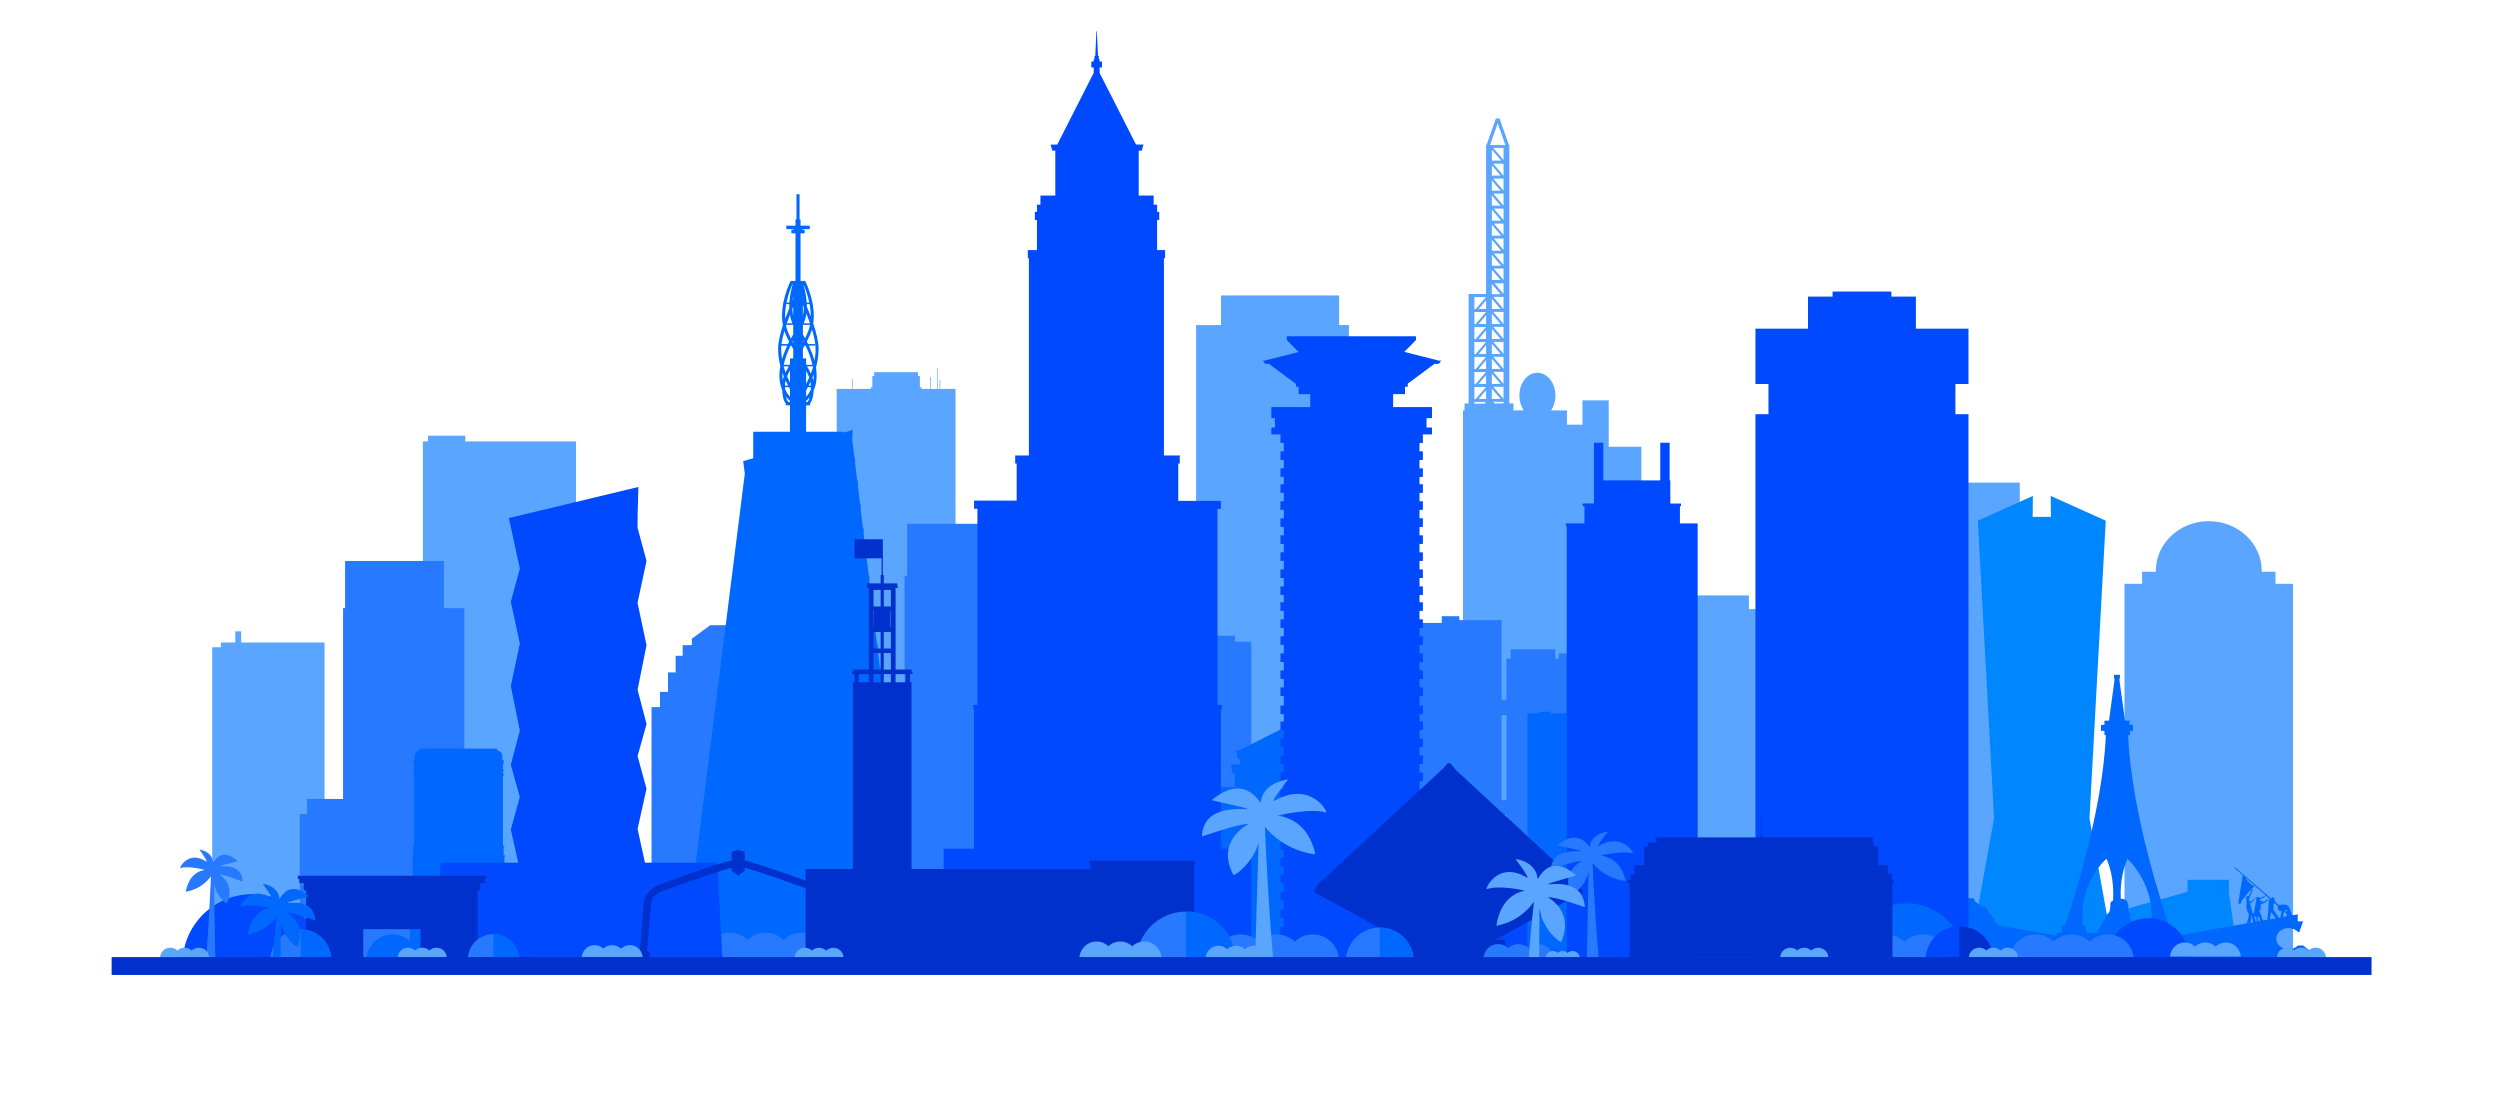 <svg version="1.2" xmlns="http://www.w3.org/2000/svg" viewBox="0 0 5926 2597" width="5926" height="2597">
	<title>23782188_nirobi_color-ai</title>
	<style>
		.s0 { fill: #5aa5ff } 
		.s1 { fill: #277aff } 
		.s2 { fill: #0086ff } 
		.s3 { fill: #0068ff } 
		.s4 { fill: #0049ff } 
		.s5 { fill: #0031cc } 
	</style>
	<g id="_Artboards_">
	</g>
	<g id="321353356351 1">
		<path id="&lt;Path&gt;" class="s0" d="m4787.6 2288.7h-242.5v-1144.7h242.5z"/>
		<path id="&lt;Path&gt;" class="s0" d="m3945.6 2226.2h11.4v-814.8h28.4v-5.6h26.8v5.6h133.4v32.4h29.2v782.4h21.1v48.9h-21.1v2.1h-29.2-159.4-29.2v-2.1h-11.4z"/>
		<path id="&lt;Path&gt;" class="s0" d="m2474.8 2107.4h-209.8v-4.2-4.3-25.5-4.2-4.3-25.4-4.3-4.2-25.5-4.2-4.3-25.4-4.3-4.2-25.5-4.2-4.3-25.5-4.2-4.2-25.5-4.3-4.2-25.5-4.2-4.3-25.4-4.3-4.3-25.4-4.2-4.3-25.5-4.2-4.2-25.5-4.3-4.2-25.5-4.2-4.3-25.4-4.3-4.3-25.4-4.3-4.2-25.5-4.2-4.3-25.5-4.2-4.3-25.4-4.3-4.2-25.5-4.2-4.3-25.4-4.3-4.2-25.5-4.3-4.2-25.5-4.2-4.3-25.4-4.3-4.2-25.5-4.3-4.2-25.5-4.2-4.3-25.4-4.3-4.2-25.5-4.2-4.3-25.5-4.2-4.2-25.5-4.3-4.2-25.5-4.2-4.3-25.4-4.3-4.2-32.4-52.7-36-3h-0.2-14.9-0.2-13.5-0.2-7.2v-21.7h-0.2-1.1-0.2v21.7h-4.8v-48.8h-0.2-1.2-0.1v48.8h-14.6v-28.4h-1.4-0.1v28.4h-14.1-0.1-6.4v-3.7h-0.2-3.6v-3.8l-0.1-23.3h-4.4v-9h-0.1-103.5-0.2v9h-4.3l-0.1 23.3v3.8h-3.7-0.1v3.7h-6.4-0.1-35.6v-23.2h-1.3-0.2v23.2h-8.1-0.2-13.6-0.1-15-0.1v3 88.7 32.4 4.2 4.3 25.4 4.3 4.2 25.5 4.2 4.3 25.5 4.2 4.2 25.5 4.3 4.2 25.5 4.2 4.3 25.4 4.3 4.2 25.5 4.2 4.3 25.5 4.2 4.3 25.4 4.3 4.2 25.5 4.2 4.3 25.5 4.2 4.3 25.4 4.3 4.2 25.5 4.2 4.3 25.4 4.3 4.2 25.5 4.3 4.2 25.5 4.2 4.3 25.4 4.3 4.3 25.4 4.3 4.2 25.5 4.2 4.3 25.5 4.2 4.2 25.5 4.3 4.2 25.4 4.3 4.3 25.4 4.3 4.2 25.5 4.2 4.3 25.5 4.2 4.2 25.5 4.3 4.2 25.5 4.2 4.3 25.4 4.3 4.2 25.5 4.2 4.3 25.4 4.3 4.2 25.5 4.3 4.2h-209.8-0.2v165.6h0.2 21.1 0.1 3.3 0.2 4.4 0.2 22.1 0.1 4.5 0.2 22.1 0.1 4.5 0.1 22.2 0.1 4.5 0.1 22.2 0.1 4.4 0.2 3.3 0.2 561 0.2v-165.6z"/>
		<path id="&lt;Path&gt;" class="s1" d="m1544.4 1676.2h20v-36.2h19v-46.1h18.1v-39.4h16.7v-25.3h21.7v-15l43.5-32.2h65.1l43.5 32.2v15h21.7v25.3h16.7v39.4 46.1 36.2 391h94.2v176.9h-8.1v30.9h-7.2v-30.9h-30.8v30.9h-327.5v-30.9h-6.6z"/>
		<path id="&lt;Path&gt;" class="s0" d="m5393.8 1383.9v-28.7h-32.6c0-0.6 0.1-1.2 0.1-1.8 0-65.2-56.2-118-125.6-118-69.3 0-125.6 52.8-125.6 118 0 0.6 0.1 1.2 0.1 1.8h-32.6v28.7h-41.7v892.1h399.6v-892.1z"/>
		<path id="&lt;Path&gt;" class="s2" d="m5283.4 2115.7v-30.3h-98v28.5l-191.4 53.5-41.1-227.3 38.6-705.8-130.5-58.8 0.5 49.6h-43.3l0.5-49.6-130.5 58.8 38.6 705.8-62.5 345.6h134.2 9.2 64.3 42.3 11.9 89.2 291.9z"/>
		<path id="&lt;Compound Path&gt;" fill-rule="evenodd" class="s3" d="m5474.1 2252.7v18.1h-912v-18.1l14.7-11.5h12.4c5.3 5.5 13.3 9 22.3 9 16 0 29-11.3 29-25.1 0-13.9-13-25.1-29-25.1-9.2 0-17.3 3.6-22.6 9.3h-3l-9.1-25.3h12.9v-16.6l11 1.9 2.6-3.9v-6.4l1.2-26.7 6.4-17.7c0 0-3.8-1.6 0-6.4 3.8-4.8 6.4-0.3 7.6 1.6 1.3 1.9-2.8 4.4-2.8 4.4 0 0 2.5 1.6 4.1 3.8 1.6 2.3-3.5 23.9-3.5 23.9 0 0-5.1 3.5-7 6.3-1.9 2.9 1.9 16.9 0.6 18.5-0.7 0.8 4.3 3.5 8.8 5.8l7.1 1.3c1-12 14.3-68.8 14.3-68.8l8 5.4 9.2-17.1-6.4 17.4c0 0 11.1 10.8 11.5 11.8 0.3 0.9 0 6.7 0 6.7h15.8l3.2 7.3 18.1 14.3 1.9 0.9v-4.1c0 0 9.2 6 9.2 7 0 0.9 6.1 14.9 8 14 1.9-1 3.5 4.4 5.4 6.3 1.9 1.9 9.9 17.7 10.1 18.1l141.3 25.1v-7.3h12.1v-17.8h7.5c10.3-29.9 89.4-265.1 96.7-450.5h-3.4v-10h-8.1v-14.2h8.1v-10h10.8l12.9-94.2v-6.7h-1v-7.9h14.1v7.9h-1v6.7l13 94.2h10.8v10h8.1v14.2h-7.2v10h-4.3c7.2 185.4 86.3 420.6 96.6 450.5h7.5v17.8h12.2v7.3l164.4-29.2 2.1-4.5 3.7-15.2-6-15.4v-22c0 0-3.3-5.9 0-6.9 3.3-0.9 4.3 0 4.3 0l7.8-12.8-2.8-1.9c0 0-21.2 24.5-21.7 27.1-0.5 2.6 0 3.8 0 3.8l-7.4 1.5c0 0 9.8-60 11-68l-19.8-17.1 1.2-1.7 86.2 74.2c0.9-1.6 3.2-5 5.5-2.4 3 3.4 2.9 7 2.9 7l2.5 4.1v0.7l7.1 6 0.2-0.4c0 0 15.3-1.3 18.3 0 3 1.3 6.7 7.7 6.7 7.7l5.9 17.1 13.6-2.4v16.6h12.8l-9 25.3h-3c-5.4-5.7-13.5-9.3-22.6-9.3-16.1 0-29.1 11.2-29.1 25.1 0 13.8 13 25.1 29.1 25.1 8.9 0 16.9-3.5 22.3-9h12.3zm-49.7-87.7l1 0.8-0.8-2.5zm-0.8 6.5l2.4-0.4-2.1-1.9zm-430.4-136c-25.9 23.4-57.3 74.3-57.3 133.2 0 8.3 0.4 16.5 1.1 24.4h7.7v17.8h25.8c6.5-11.5 26.9-47.5 28.5-47.9 1.9-0.5 3.4-12.9 3.4-15.2 0-2.4-1.5-9.1 3.8-11.5q1.3-0.6 2.5-1.2c3.6-51.1-9.9-87.2-15.5-99.6zm107.1 133.2c0-58.5-31.9-109-57.5-132.7-5.6 12.5-18.1 46.5-15.7 94.4 6.5 0.1 13.8 1.9 16.2 9.3 4.8 14.3 0 13.3 0 13.3l2.2 9.5c0 0 4 0.5 4 1.9 0 1.5-0.4 10.5 0 11.9 0.4 1.2 11.2 23.8 16 34.6h26v-17.8h7.6c0.8-7.9 1.2-16.1 1.2-24.4zm315.9-10.8l4.5 3.9 0.2-5.4zm-4.3 15.7l8.4-1.5 0.3-5.9-6.7-5.9zm-22.8-16.9l12.8 18.7 3.6-0.6 2.8-16-4.8 1.3-5.2-8.3 1.9-3.4-7.8-6.8-3.3 0.3zm-57.1-22.3l3.5 2.9 9.8-8.9 6-2.3c0 0 0.7-1 2.8 0.7 2.2 1.6 4.1 1.4 4.1 1.4l10.7-4.5 1.4-1.9-50.9-44.2c5.6 7.2 17.4 22.5 24.7 22.5l-8.3 9 5.2-0.2-9 18.8-1.9 7.2zm8.5 51.9l-2.7-14.7-0.6-0.1-2.6 15.9zm2.1-21.2l6.2-35.8h-3.3l-9.2 11.9-3.7-3.1 7.2 26.3 2.3 0.7zm7.2 19.5l-2.3-11.4-3.6-0.6 3.2 12.5zm7.2-1.3l-1.9-8.9-4.1-0.7 2.5 10.2zm21.1-50.5l3.1-1.1-9.5-8.3c0 0-5.7 3.1-5.7 4 0 1-7.4 2.6-8.3 3.8-1 1.2 0.5 4.5 0.5 4.5 0 0 7.6 2.2 9.3 1.7 1.6-0.5 6.6-5.2 6.6-5.2l2.6-2.2 1.1-0.1c0 0-4.9 7.4-5.5 8-0.6 0.6-8.5 3.8-8.5 3.8l-4.9 1.9-0.3 13.1-3.3 1.9 5.7 13.1-0.2 3 4.3 7.2 9-1.6 2.1-14.3zm16.5 43.9l-11.4-14.7-2.7 17.2z"/>
		<g id="&lt;Group&gt;">
			<path id="&lt;Path&gt;" class="s4" d="m5189.2 2268.4c-2.4-51.2-44.7-91.9-96.6-91.9-51.9 0-94.1 40.7-96.6 91.9z"/>
		</g>
		<path id="&lt;Compound Path&gt;" fill-rule="evenodd" class="s0" d="m3944.2 2013.6v23.2h11.6v46.2h-11.6v23.1h11.6v46.3h-11.6v23.1h11.6v46.2h-11.6v23.2h11.6v46.2h-538.4v-46.2h11.6v-23.2h-11.6v-46.2h11.6v-23.1h-11.6v-46.3h11.6v-23.1h-11.6v-46.2h11.6v-23.2h-11.6v-46.2h50.5v-994.6h3.6v-16.4h9.7v-259.5h41.4v-353.5h1.2l22.1-62.6h8.6l22.1 62.6h1.1v613h9.7v16.4h24.2c-6.3-9.5-10.1-21.7-10.1-35.1 0-29.9 19.1-54.1 42.7-54.1 23.6 0 42.8 24.2 42.8 54.1 0 13.4-3.9 25.6-10.2 35.1h37.5v33.8h36.7v-57.6h62.3v110h77.4v84.5h14.7v823.9h50.4v46.2zm-407.9-1068h20.7l-20.7-24.2zm0-35.5h20.7l-20.7-24.3zm0-35.5h20.7l-20.7-24.2zm0-35.5h20.7l-20.7-24.3zm0-35.5h20.7l-20.7-24.2zm0-35.6h20.7l-20.7-24.2zm0-35.5h20.7l-20.7-24.2zm-13.7-20.8l-17.7 20.8h17.7zm0 35.5l-17.7 20.7h17.7zm0 35.6l-17.7 20.7h17.7zm0 35.5l-17.7 20.8h17.7zm0 35.5l-17.7 20.7h17.7zm0 35.6l-17.7 20.7h17.7zm0 35.5l-17.7 20.8h17.7zm41.4 27.5h-24.4l3.4 4h21zm0-35.5h-24.4l24.4 28.6zm0-35.5h-24.4l24.4 28.7zm0-35.6h-24.4l24.4 28.7zm0-35.5h-24.4l24.4 28.6zm0-35.5h-24.4l24.4 28.6zm0-35.5h-24.4l24.4 28.7zm0-35.6h-24.4l24.4 28.7zm0-32.1h-21.5l21.5 25.2zm-27.7-290.9h22.1l-22.1-26zm0 35.6h20.7l-20.7-24.3zm0 35.6h20.7l-20.7-24.3zm0 35.6h20.7l-20.7-24.3zm0 35.6h22.1l-22.1-26zm0 35.6h22.1l-22.1-26zm0 35.6h22.1l-22.1-26zm0 35.6h22.1l-22.1-26zm0 33.8h20.6l-20.6-24.1zm27.7-27.1h-23l23 27zm0-35.5h-23l23 27zm0-35.6h-23l23 27zm0-35.5h-23l23 26.9zm0-35.5h-23l23 27zm0-35.6h-24.4l24.4 28.7zm0-35.5h-24.4l24.4 28.6zm0-35.5h-24.4l24.4 28.7zm0-37.3h-24.4l24.4 28.7zm-32-6.8h36.4l-18.2-51.5zm4.3 353.5h20.7l-20.7-24.2zm-41.4 35.5h2.9l24.5-28.7h-27.4zm0 35.5h2.9l24.5-28.8h-27.4zm0 35.6h2.9l24.5-28.8h-27.4zm0 35.5h2.9l24.5-28.7h-27.4zm0 35.5h2.9l24.5-28.8h-27.4zm0 35.6h2.9l24.5-28.8h-27.4zm0 35.5h2.9l24.5-28.7h-27.4zm0 10.8h24l3.4-4.1h-27.4z"/>
		<g id="&lt;Group&gt;">
			<path id="&lt;Path&gt;" class="s4" d="m4635.1 910.2h31v-131.1h-124.7v-76.1h-58.1v-11.9h-139.4v11.9h-58.2v76.1h-124.6v131.1h30.9v27.6 44h-30.9v38.5 1258.2h36.5 23.8v2.8h4.8v-2.8h23.8v7.4h91.1 16.4 4.8 14.7 4.9 12.2 4.8 12.3 4.8 12.2 4.9 12.2 4.9 14.7 4.8 16.4 91.1v-7.4 7.4h16.2v-7.4h7.5v2.8h4.8v-2.8h23.9 36.5v-1258.2-38.5h-31v-44z"/>
		</g>
		<path id="&lt;Compound Path&gt;" fill-rule="evenodd" class="s1" d="m3872.5 2081.1v62.1h2.3v129.4h-307v-129.4h3.1v-210.6h-11.5v210.6h3.7v129.4h-315.9v-129.4h3.7v-18.2h-3.7v-43.9h3.7v-584.6h13.1v-19.9h153.5v-16h41.6v9.4h100.3v189h11.5v-97.8h10v-22.1h105.7v22.1h8.5v-12.4h37.4v12.4h25v-22.1h105.7v29.8h9.3v468.2h3.3v44zm-301.6-184.9v-200.7h-11.5v200.7z"/>
		<g id="&lt;Group&gt;">
			<path id="&lt;Path&gt;" class="s4" d="m3901.3 2288.7c-5.7-118.8-103.6-213.3-224-213.3-120.4 0-218.3 94.5-224 213.3z"/>
		</g>
		<path id="&lt;Path&gt;" class="s3" d="m3609.2 2242.7h11.4v-551.8h28.4v-3.8h26.8v3.8h133.3v21.9h29.3v529.9h21.1v33.1h-21.1v1.4h-29.3-159.3-29.2v-1.4h-11.4z"/>
		<path id="&lt;Path&gt;" class="s3" d="m4657.1 2272.9c-3.6-73.3-64-131.7-138.3-131.7-74.3 0-134.8 58.4-138.3 131.7z"/>
		<g id="&lt;Group&gt;">
			<path id="&lt;Path&gt;" class="s4" d="m4024 1240.8v-0.1h-41.9v-20.2-20.4h2.5v-6.5h-0.1v-0.1h-2.5-22.7v-54.6h-0.1v-0.1h-1.5v-89.3h-0.1v-0.1h-22.1v89.4h-12.3-4.4-21.2-4.4-22.4-4.5-22.3-4.5-21.1-4.5-13.5v-89.3h-0.1v-0.1h-22v89.4 6.4 48.3h-22.5-4.2v6.5h0.1v0.1h4.1v20.3 20.3h-44v6.5h0.1v0.1h1.8v1031.2h0.1v0.1h8.7 9.1 24.3 22.7 21.8 137.1 21.8 22.8 42v-1031.3-3.2-3.3z"/>
		</g>
		<path id="&lt;Path&gt;" class="s1" d="m2571.3 2180v-39.4h-56.2v-775.9h-62.3v-123.1h-302.5v123.1h-6.1v775.9h-110.1v39.4h-22.6v106.6h593.2v-106.6z"/>
		<path id="&lt;Path&gt;" class="s0" d="m3174.3 770.5v-70.2h-280v70.2h-59.1v1517.1h362.2v-1517.1z"/>
		<path id="&lt;Path&gt;" class="s0" d="m769.3 1523h-197.6v-26.5h-13.9v26.5h-34.3v11.2h-20.4v763.1h245.8v-21.2h20.4z"/>
		<path id="&lt;Path&gt;" class="s1" d="m2927.4 1521.1v-14.2h-268.6v756.1h38.6v14.2h268.6v-756.1z"/>
		<path id="&lt;Path&gt;" class="s3" d="m3276 1915.9v-16.4h-5.3v-33.6h-77.1v-32.8h5.6l3.6-20.9h-21.1v-13.5h4.8l3.8-20.9h-8.5l-121.5-61.2-121.5 61.2h-8.5l3.8 20.9h4.7v13.5h-21.1l3.7 20.9h5.5v32.8h-77.1v33.6h-5.3v16.4h5.3v22.9h-5.3v16.4h5.3v319.9h420.9v-319.9h5.3v-16.4h-5.3v-22.9z"/>
		<path id="&lt;Path&gt;" class="s0" d="m1102.9 1046.3v-13.5h-88.3v13.5h-12.2v1236.2h362.9v-1236.2z"/>
		<path id="&lt;Path&gt;" class="s1" d="m1144.1 2182.6v-35.8h-43.5v-705.2h-48.3v-111.9h-234.3v111.9h-4.8v452.2h-85.3v35.8h-17.4v349.9h459.4v-96.9z"/>
		<path id="&lt;Path&gt;" class="s3" d="m1202.3 2255.8v-64.6h1.7v-3.5h-1.7v-7.7h1.7v-3.6h-8.3v-5-0.8-16.1-0.8-14.1-0.8-14.8-0.8-13.7-0.8-14.4-0.8-14.1-0.8-14.3-0.8-13.7-0.8-14-4.4h1.1v-3.5h-3v-14.6-4.4h1.2v-3.6h-2.8v-12.4-0.9-14.2-0.8-13.3-0.8-14.6-0.9-14-0.9-14.7-0.9-12.2-0.8-14.5-0.8-14.1-0.8-14.3-0.8-13.7-0.7-0.1-4.2h1.7v-3.6h-1v-2.8h-0.7v-0.3-4.4-0.2h1.7v-3.6h-1.7v-11.5-1.8h1.1v-2.8h0.6v-2.9-0.7-2.8h-3.3v-9.7c0-1.8-0.5-3.6-1.2-5.2-0.2-0.6-0.6-1-0.9-1.5-0.6-1-1.2-2-2.1-2.9-0.5-0.5-1.1-0.8-1.7-1.3-0.8-0.6-1.7-1.2-2.8-1.7-0.7-0.3-1.4-0.6-2.2-0.8-0.5-0.2-1-0.5-1.6-0.6v-3.6h-182.3v3.6c-0.6 0.1-1.1 0.4-1.7 0.6-0.8 0.2-1.7 0.4-2.4 0.8-1 0.4-1.8 1-2.7 1.6-0.6 0.5-1.2 0.9-1.8 1.4-0.8 0.9-1.4 1.8-2 2.8-0.3 0.5-0.8 1-1 1.6-0.7 1.6-1.2 3.4-1.2 5.2v9.7h-3.3v2.8 0.7 2.9h0.6v2.8h1.1v1.8 11.5h-1.7v3.6h1.7v0.2 4.4 0.3h-0.7v2.8h-1v3.6h1.7v4.2 0.1 0.7 13.7 0.8 14.3 0.8 14.1 0.8 14.5 0.8 12.2 0.9 14.7 0.9 14 0.9 14.6 0.8 13.3 0.8 14.2 0.9 12.4h-2.8v3.6h1.2v4.4 14.6h-3v3.5h1.1v4.4 14 0.8 13.7 0.8 14.3 0.8 14.1 0.8 14.4 0.8 13.7 0.8 14.8 0.8 14.1 0.8 16.1 0.8 5h-8.3v3.6h1.8v7.7h-1.8v3.5h1.8v64.6h-2.2v28.5h235.2v-28.5z"/>
		<g id="&lt;Group&gt;">
			<path id="&lt;Path&gt;" class="s4" d="m3416.1 854.8h-5.6l-80.7-20.4h-1.4l27.9-28.2v-9.1h-306v9.1l27.9 28.2-39 9.9-41.7 10.5h-3.9l5.4 7.6h8.6l64.2 47.5v6.9h6.4v17.5h27.6v14.2 16.4h-24-68.2v26.3h8.4v14.1h0.4v8.1h-8.8v16.3h21.6v13.9 6.3h8v9.4 10.6h-8v20.4h8v9.4 10.5h-8v20.4h8v9.4 7.9h-8v20.4h8v9.4 10.5h-8v20.4h8v9.5 10.5h-8v20.4h8v9.4 10.6h-8v20.4h8v9.4 10.5h-8v20.4h8v20h-8v20.4h8v9.4 10.5h-8v20.4h8v9.4 7.9h-8v20.4h8v9.4 10.6h-8v20.4h8v9.4 10.5h-8v20.4h8v9.4 10.6h-8v20.4h8v9.4 10.5h-8v20.4h8v9.4 10.6h-8v20.4h8v9.4 13.2h-8v20.4h8v9.5 7.8h-8v20.4h8v9.4 10.6h-8v20.4h8v9.4 10.5h-8v20.4h8v9.4 10.6h-8v20.4h8v2.7 9.4 7.8h-8v20.4h8v9.5 10.5h-8v20.4h8v9.4 10.5h-8.1v20.4h8.1v9.5 12.5h-8v20.4h8v0.7 9.4 7.9h-8.1v20.4h8.1v9.4 9.2h-8v20.4h8v9.4 12.5h-8.1v20.5h8.1v9.4 11.6h-8v20.4h8v9.4 11.5h-8v20.4h8v14.8 47.3h2.1 13.8 60.6 15.4 60.6 16.1 60.6 15.2 60.6 13.8 2.8v-62.1h8v-20.4h-8v-20.9h8v-20.4h-8v-21h8v-20.5h-8v-21.9h8v-20.4h-8v-18.6h8v-20.4h-8v-18h8v-20.4h-8v-22h8v-20.4h-8v-19.9h8v-20.4h-8v-20h8v-20.4h-8v-19.9h8v-20.4h-8v-20h8v-20.4h-8v-19.9h8v-20.4h-8v-20h8v-20.4h-8v-17.3h8v-20.4h-8v-22.6h8v-20.4h-8v-20h8v-20.4h-8v-19.9h8v-20.4h-8v-20h8v-20.4h-8v-19.9h8v-20.4h-8v-20h8v-20.4h-8v-17.3h8v-20.4h-8v-19.9h8v-20.4h-8v-20h8v-20.4h-8v-19.9h8v-20.4h-8v-20h8v-20.4h-8v-20h8v-20.4h-8v-19.9h8v-20.4h-8v-17.3h8v-20.4h-8v-19.9h8v-20.4h-8v-20h8v-20.2h21.6v-16.3h-12.9v-8.1-14.1h12.9v-26.3h-67.9-0.3-24v-16.4-14.2h28.2v-17.5h6.5v-7.4l63.4-47h10.4l5.4-7.6z"/>
		</g>
		<g id="&lt;Group&gt;">
			<g id="&lt;Group&gt;">
				<path id="&lt;Compound Path&gt;" fill-rule="evenodd" class="s4" d="m2966 2011.8v260.9h-729.2v-260.9h72.1v-330.7h-2.1v-10.2h10.1v-465h-8v-19.2h101v-87.9h-3.5v-19.2h32.5v-467.6h-2.6v-19.2h21.7v-71.4h-5v-19.2h5v-17.1h70.8-62.6v-21.6h5.2 30.1v-106.4h-7.1l-4.1-14.4h15.9l86.3-170v-12.8h-5.6v-14h5.6v-5.6h1.9v-7.9h1.9l2.6-58.2h1.1l2.2 47.3 0.5 10.9h1.9v7.9h1.9v5.6h5.6v14h-5.6v12.8l3.2 6.4 83.1 163.6h17.7l-4 14.4h-7.3v106.4h30.1 5.3v21.6h-60.6 68.8v17.1h5.1v19.2h-5.1v71.4h18.9v19.2h-2.7v467.6h37.5v19.2h-3.5v88.4h101v19.2h-8.1v464.5h10.2v10.2h-2.1v330.7zm-433.4-1526.7h45.7-45.7zm49.5 0h17.4-17.4zm21.1 0h17.5-17.5zm21.3 0h45.7-45.7z"/>
			</g>
		</g>
		<path id="&lt;Path&gt;" class="s3" d="m1101.2 2214.9c-16.7 0-31.9 6.6-43 17.4-11.1-10.8-26.3-17.4-43-17.4-16.5 0-31.4 6.4-42.5 16.9-11.1-10.5-26-16.9-42.4-16.9-33.3 0-60.3 26.1-61.9 59h84.9 38.8 47.2 37.8 86c-1.6-32.9-28.6-59-61.9-59z"/>
		<path id="&lt;Path&gt;" class="s1" d="m3112 2214.9c-16.8 0-31.9 6.6-43 17.4-11.2-10.8-26.3-17.4-43.1-17.4-16.4 0-31.4 6.4-42.4 16.9-11.1-10.5-26-16.9-42.5-16.9-33.2 0-60.3 26.1-61.9 59h84.9 38.9 47.2 37.7 86.1c-1.7-32.9-28.7-59-61.9-59z"/>
		<path id="&lt;Path&gt;" class="s1" d="m4556.9 2214.9c-16.7 0-31.9 6.6-43 17.4-11.2-10.8-26.3-17.4-43-17.4-16.5 0-31.5 6.4-42.5 16.9-11.1-10.5-26-16.9-42.5-16.9-33.2 0-60.3 26.1-61.8 59h84.8 38.9 47.2 37.8 86c-1.6-32.9-28.7-59-61.9-59z"/>
		<path id="&lt;Path&gt;" class="s1" d="m4996.4 2214.9c-16.7 0-31.9 6.6-43 17.4-11.2-10.8-26.3-17.4-43-17.4-16.5 0-31.4 6.4-42.5 16.9-11.1-10.5-26-16.9-42.5-16.9-33.2 0-60.3 26.1-61.8 59h84.9 38.8 47.2 37.8 86c-1.6-32.9-28.6-59-61.9-59z"/>
		<path id="&lt;Path&gt;" class="s5" d="m3752 2114.4h0.1-0.1l0.1-0.1h-0.2l-6.9-17.3h-0.1l-292.2-270.2-15.2-17.9h-1.1-3.6-1.1l-10.7 12.6-297.9 275.5-8.7 17.3v0.1l207.7 113.4h-22.5v41.9h268.9v-41.9h-24.1l207.7-113.4z"/>
		<g id="&lt;Group&gt;">
			<path id="&lt;Path&gt;" class="s3" d="m2147.2 2086.3l-0.1-0.9v0.9z"/>
			<path id="&lt;Compound Path&gt;" fill-rule="evenodd" class="s3" d="m2169.4 2271.7h-548.6v-0.1h-0.1l2.2-17.5 1.3-10.9 0.1-0.1v0.1l22.7-180.6v-0.1l3.4-26.8 1.3-10.9h0.1l0.7-5.7v0.1l22.7-180.5v-0.2l3.4-26.5 1.3-10.8 0.8-6.1v0.2l18.6-147.8 1.4-10.8 0.1-0.8v-0.3l5.3-42 0.2-1.6v0.6l0.1-1 1.4-10.8 5.6-45.1 1.4-10.9 5.7-45.1 1.3-10.8h0.1l5.6-45.1 1.4-10.8 0.1-1v-0.4l4.6-36.4 0.9-7.2v0.5l0.8-6.1 5.7-45.1 1.3-10.9 5.7-45 1.4-10.9 5.7-45.1h-0.1l1.4-10.8 0.9-6.5v-0.5l4.5-36.1 0.9-7.5v0.5l0.8-5.8 2-16.3-3.8-29.5 23.8-6.7v-62.8h87v-62.6h-9.9-0.1v-4.3c-5.9-7.1-7.9-21.2-8.5-32.2-6.8-16.1-8.3-35.3-4.3-56.9-3.2-12.5-5.2-26-5.2-40.6 0-15.5 4.7-35.4 11.2-55.7-9.4-50.4 17.3-102.9 18.4-105.2h11.5v-112.8h-9.6-0.1v-8.2h5.2v-1.7h-17.2v-0.1h-0.1v-8.2h21.8v-14.8h2.4v-59.6h7.2v0.1h0.1v59.5h2.2 0.1v14.8h21.8v0.1h0.1v8.2h-17.3v1.7h5.1 0.1v8.2h-9.8v112.8h10.9v0.1h0.1c1.4 2.7 26.3 52 19.1 100.8 7.3 21.8 12.7 43.4 12.7 60.1 0 16-2.5 30.8-6.3 44.2 3.4 20.8 1.5 39.1-5.4 54.6-0.7 10.7-2.8 24-8.5 30.8v4.3h-9.5v62.6h89.5 0.1v2l21.2-6.1v0.1h0.1l-1.8 20.6 5.2 42.8h0.9 0.1l1.3 10.8h-0.9l5.4 45.1h0.9 0.1l1.3 10.9h-0.9l5.4 45h0.9v0.1h0.1l1.3 10.8h-1l5.5 45h0.9v0.1h0.1l1.3 10.8h-1l5.5 45h0.9v0.1h0.1l1.3 10.8h-1l5.5 45.1h0.9 0.1l1.3 10.8h-1l4.8 39.8h0.9v0.1h0.1l1.3 10.8h-0.5l0.2 2h-0.4l5.2 43h0.9v0.1h0.1l1.3 10.8h-1l5.5 45h0.9v0.1h0.1l1.3 10.8h-1l5.5 45.1h0.9 0.1l1.3 10.8h-1l5.5 45.1h0.9 0.1l1.3 10.8h-0.6l0.3 2.1h-0.4l5.2 43h0.9 0.1l1.3 10.9h-1l4.8 39.7h0.9v0.1h0.1l1.3 10.8h-0.9l5.4 45h0.9v0.1h0.1l1.3 10.8h-1l5.5 45.1h0.9 0.1l1.3 10.8h-0.6l0.3 2.1h-0.4l5.2 43h0.9 0.1l1.3 10.9h-1l5.5 45h0.9v0.1h0.1l1.3 10.8h-1l5.5 45h0.8l0.1 0.1h0.1l1.3 10.8h-1l4.8 39.8h0.9 0.1l1.3 10.8h-1l5.5 45.1h0.9 0.1l1.3 10.8h-1l5.5 45.1h0.9 0.1l1.3 10.9h-1l5.5 45h0.9v0.1h0.1l1.3 10.8h-1zm-300.3-1318.7h3.5v-2.5q-5.2-4.8-9.4-10.2c1.3 5.9 3.2 10.6 5.9 12.7zm55.6-172.1c-2.7 9-7 18.6-12.2 28.6q1.5 3 3 6.1h16.5 0.1v3.6h-14.8c5.1 11 9.9 23.1 13.4 35.8 1.6-8.9 2.6-18.2 2.6-28.2 0-12.8-3.5-28.9-8.6-45.9zm-52.1 97c-2.7 5-5.1 9.8-6.9 14.2 2.2 5.2 4.5 10.2 6.9 14.9zm45.6 16.8c-1.9-4.9-4.5-10.2-7.4-15.8v31.3c2.5-4.8 5-10 7.4-15.5zm-15.1-145.8c1.5-6.8 2.1-13.8 2.1-20.7q-1-2.5-2.1-5zm-24.9-17.1c0.2 5.7 0.8 11.4 2 16.9v-21.6q-1 2.3-2 4.7zm0.4 78.2q0.8 1.4 1.6 2.9v-5.8q-0.8 1.5-1.6 2.9zm43.3 104q0-2-0.1-3.9c0-1.5-0.2-3.2-0.6-5-1.4 3.1-2.9 6-4.4 8.9zm3.9-49.2q-0.2-0.8-0.4-1.6c-3.5-15.7-9.5-30.8-15.9-44h-2.3q-2 3.5-4 7.1v23.3h7.5 0.1v14.7q0.2 0.3 0.3 0.5zm-22.6-53q0.7-1.2 1.3-2.3-0.7-1.2-1.3-2.4zm0-18.9q2.5 4.2 5.2 9c4.7-9.3 8.4-18.2 10.4-26.3q0.7-2.7 1.2-5.6h-16.6q-0.1 0.2-0.2 0.4zm16.9-26.4c-2.7-7.8-5.6-15.6-8.6-23.3-1.1 8-3.1 15.9-6.4 23.3zm-35.8-84.2q-0.2 0.9-0.4 1.8h1.3q-0.4-0.9-0.9-1.8zm-4 19.3q-0.8 5-1.4 10.4 0.7-1.5 1.4-3zm-0.1 68.5h-16.4q-0.3 0.8-0.5 1.7 0.3 2 0.8 3.9c2.1 8.2 5.9 17.3 10.6 26.7q2.9-5.1 5.6-9.6v-22.4q-0.1-0.2-0.1-0.3zm41.5 154.4c0.1-2.4 0.2-4.7 0.3-6.9h-6.9c-1.5 2.8-2.9 5.4-4.2 7.9v15q6.6-7.3 10.8-16zm0.3-39q2.8-7.1 5-14.7-0.2-1.2-0.4-2.4h-13.4c3.3 6 6.4 11.7 8.8 17.1zm-2.8-164.6h-6.7q0.1 3 0.1 6c3.1 7.5 6.3 15.4 9.3 23.4 0.1-10.2-1-20.1-2.7-29.4zm-16-19.5v4.1q0.4 0.9 0.9 1.8-0.4-3-0.9-5.9zm-42 54.2c3.1-8.5 6.4-16.9 9.8-25q-0.2-4.9 0-9.7h-7.3c-2 10.9-3.1 22.8-2.5 34.7zm11.3-9.3c-2.6 6.6-5.1 13.4-7.5 20.2h13.4c-2.9-6.5-4.8-13.3-5.9-20.2zm-20.4 73c-0.2 2.6-0.4 5.2-0.4 7.6 0 8.6 0.8 16.8 2 24.5 3.4-11.3 7.8-22.2 12.4-32.1zm5.6 45.5h14q0.5-0.7 0.9-1.5v-13.7h7.7v-22.4q-2.4-4-4.6-7.9h-1.7c-6.4 13.1-12.4 28.3-16 44-0.1 0.5-0.2 1-0.3 1.5zm-0.3 3.6q2.1 7.6 4.7 14.5c2.2-4.6 4.8-9.4 7.6-14.5zm3.5 45.6h7.2q-2.9-5.7-5.8-12.1c-0.8 3-1.3 5.7-1.3 8.2q-0.1 1.9-0.1 3.9zm67.8-26.3q-1.4 3.7-2.9 7.3 1.4 3.9 2.2 7.5 0.9-7.1 0.7-14.8zm-10.3-170.4c-3.9-19.2-10.3-35.1-13.7-42.9q-0.1 0.2-0.2 0.4c2.6 8.7 6.6 24.6 7.7 42.5zm-40-43.5c-3.4 7.5-10 23.8-14 43.5h6.7c1.2-18.6 5.5-35.1 8-43.5zm-19.1 110.7c-3.3 11-5.7 21.7-6.8 31.1h15.3q1.4-2.8 2.8-5.6c-4.6-8.8-8.6-17.4-11.3-25.5zm-4.4 99.4c-0.4 5.9-0.3 11.5 0.3 16.9q1.1-4.2 2.8-8.7-1.6-4-3.1-8.2zm6 33.7q0.1 2.7 0.2 5.4 4.3 9.6 11.5 17.5v-18q-1.3-2.4-2.6-4.9zm49.9 35.5h2.9c2.5-2 4.4-6.4 5.6-11.8q-3.8 4.9-8.5 9.2z"/>
			<path id="&lt;Path&gt;" class="s3" d="m2149.4 2085.4v0.9h0.1z"/>
		</g>
		<path id="&lt;Path&gt;" class="s1" d="m1900.6 2210.8c-16.8 0-31.9 6.7-43 17.4-11.2-10.7-26.3-17.4-43.1-17.4-16.4 0-31.4 6.4-42.4 17-11.1-10.6-26-17-42.5-17-33.2 0-60.3 26.1-61.8 59.1h84.8 38.9 47.2 37.7 86.1c-1.6-33-28.7-59.1-61.9-59.1z"/>
		<g id="&lt;Group&gt;">
			<path id="&lt;Path&gt;" class="s4" d="m1712.6 2276.4l-12-226.3c-0.1-3-2.6-5.3-5.6-5.3h-166.2l-17.5-79.8 21.1-94.7 0.1-0.7-21.2-77.3 21.3-76-21.3-81.3 21.2-105.6-21.3-100.5 21.3-99.3-21.3-78.9 0.3-32.8 1.7-63.6-306.9 73.7h-0.2l5.1 23 21 96.7-21.3 78.6 21.3 99.3-21.2 100-0.1 0.5 21.3 105.6-21.3 81.3 21.2 76.1-21.2 77.2 17.5 78.5h-178.5q-1.2 0-2.2 0.5c-2 0.7-3.5 2.6-3.6 4.9l-11.9 226.3c-0.1 1.5 0.5 3 1.5 4.2 1.1 1.1 2.5 1.7 4.1 1.7h97.9q0 0 0 0 0 0 0 0h198.8q0 0 0 0 0 0 0 0h126.1q0 0 0 0 0 0 0.1 0h213.8c1 0.8 2.3 1.3 3.6 1.3q0.9 0 1.8-0.4 0.9-0.2 1.6-0.8 0.1 0 0.2-0.1h25.1q1.2 0 2.3-0.5 1.1-0.4 1.9-1.3c1.1-1.1 1.6-2.6 1.6-4.2z"/>
		</g>
		<g id="&lt;Group&gt;">
			<path id="&lt;Path&gt;" class="s4" d="m763.2 2276.8c-4.2-87.6-76.4-157.3-165.2-157.3-88.8 0-161.1 69.7-165.3 157.3z"/>
		</g>
		<path id="&lt;Path&gt;" class="s1" d="m501.1 2053.3c0 0-4.9 124.1-12.1 216.5l21.4 1-3.9-217.3z"/>
		<path id="&lt;Path&gt;" class="s1" d="m440.4 2113.7c0 0 5.3-45.5 44.2-51.4 2.7-0.5-39.8-10.8-56.7-4.5-4.4 1.7 17.1-43.5 60.4-16 7.7 4.9-15.7-28.2-15.7-28.2 0 0 30.7 3.9 32.4 30.7 0.3 4.5 17-41.4 58.5-3 0.6 0.6-43.4 10.3-42.6 12 0.7 1.6 52.7-9 54.2 36.3 0 0.7-42.1-16.9-55.3-16.5-1.1 0 39.9 21.1 17.9 67.9-1.1 2.4-27.2-19.2-30.9-48.9-1.7-14-1.6-23.2-1.6-23.2 0 0-17.7 37-64.8 44.8z"/>
		<path id="&lt;Path&gt;" class="s5" d="m4484.4 2086v-13.9h-9.3v-21.3h-22.7v-9.9-0.7-6.8-26.4h-10.9v-4.9h-1.3l-0.5-4.8-0.5-4.8h0.2v-3.8h1.7v-3.8h-264.9v-5.4h-0.7v-38.2h-0.3v-15.9h-0.8v15.9h-0.4v38.2h-0.7v5.4h-249.9v3.8h1.7v3.8h1.8l-0.3 2.6-0.2 2.1h-20.9v3.8h0.3v3.9h1.6l-0.3 2.1h-10.2v33.9 9.9h-22.7v21.3h-9.4v13.9h-7v6.8h5.1v176.1h16.8 295.5 21.5 272.3 16.9v-7.5-5.5-10.5-5.5-10.6-5.4-10.6-5.5-10.2-5.4-10.6-5.5-10.5-5.5-10.6-5.5-10.5-5.5-10.6-5.4-0.1-19.1h2.5v-6.8z"/>
		<path id="&lt;Path&gt;" class="s0" d="m4310.1 2246.5c-6.5 0-12.4 2.5-16.7 6.7-4.3-4.2-10.2-6.7-16.7-6.7-6.4 0-12.2 2.4-16.5 6.5-4.3-4.1-10.1-6.5-16.5-6.5-12.9 0-23.4 10.1-24 22.9h33 15.1 18.3 14.6 33.4c-0.6-12.8-11.1-22.9-24-22.9z"/>
		<path id="&lt;Compound Path&gt;" fill-rule="evenodd" class="s5" d="m2832.3 2040.3v9.5h-1.8v223.2h-920.9-0.1v-213.1h112.2v-442.8h3.7v-19.3h-5.8-0.1v-5.4h2.2v-5.3h37.8v-193.5h-4.9-0.1v-5.4h1.1v-5.3h31.9v-19.9h2.2v-39.6h-64.2-0.1v-45.1h67.2 0.1v84.7h2.2 0.1v19.9h31.7 0.1v5.3h1 0.1v5.4h-5v193.5h37.7 0.1v5.3h2.1 0.1v5.4h-5.9v19.3h3.6 0.1v442.8h423.9v-10.1h-1.6-0.1v-9.5h249.3zm-720.5-542.3h-16.8v39.2h16.8zm0-49.8h-1v39.1h1zm0-49.8h-16.8v39.1h16.8zm-41.2 0v39.2h16.9v-39.2zm0 49.9v39.1h0.9v-39.1zm0 49.8v39.2h16.8v-39.2zm41.1 108.1v-8.3h-16.8v19.3h16.8v-11zm-41.1 0v11h16.8v-19.3h-16.8v8.3zm76-8.3h-23.8v8.3 11h23.8zm-34.9-10.7v-39.2h-16.8v39.2zm-41.1-39.2v39.2h16.8v-39.2zm-34.9 69.1h23.8v-19.2h-23.8z"/>
		<path id="&lt;Path&gt;" class="s5" d="m1987.3 2254.8h-4.9l-9.9-116.7c0-0.3-0.3-2.7-1.4-6.4q-0.2-0.6-0.4-1.3-0.5-1.3-1.1-2.7c-1.4-3.4-3.6-7.3-6.7-11.4-5.9-7.5-15.4-15.4-30.6-20.9h-0.3q-3-1.1-6-2.2-0.8-0.3-1.5-0.6-2.3-0.8-4.5-1.6-0.8-0.3-1.6-0.6-2.7-0.9-5.3-1.8-0.4-0.2-0.7-0.3-2.6-0.9-5.1-1.8-0.9-0.4-1.9-0.7-1.9-0.7-3.7-1.3-0.8-0.3-1.7-0.6-2.4-0.9-4.8-1.7-0.3-0.1-0.5-0.2-2.5-0.9-4.9-1.7-0.8-0.3-1.6-0.6-1.8-0.6-3.5-1.3-0.8-0.2-1.5-0.5-2.3-0.8-4.5-1.5-0.2-0.1-0.4-0.2-2.3-0.8-4.5-1.6-0.8-0.3-1.6-0.5-1.6-0.6-3.1-1.1-0.8-0.3-1.5-0.5-2.1-0.8-4.1-1.5-0.1 0-0.2-0.1-2.2-0.7-4.3-1.4-0.6-0.3-1.3-0.5-1.5-0.5-2.9-1-0.7-0.2-1.4-0.5-1.8-0.6-3.5-1.2-0.3-0.1-0.5-0.2-1.9-0.6-3.8-1.3-0.6-0.2-1.2-0.4-1.4-0.5-2.7-0.9-0.6-0.2-1.2-0.4-1.7-0.6-3.2-1.1-0.3-0.1-0.5-0.2-1.8-0.6-3.5-1.2-0.5-0.1-1-0.3-1.3-0.4-2.6-0.9-0.5-0.1-1-0.3-1.5-0.5-3.1-1-0.1-0.1-0.2-0.1-1.6-0.6-3.2-1.1-0.4-0.1-0.9-0.3-1.2-0.4-2.3-0.7-0.5-0.2-0.9-0.4-1.3-0.4-2.6-0.8-0.2-0.1-0.4-0.1-1.5-0.5-2.9-1-0.4-0.1-0.8-0.3-1.1-0.3-2.1-0.6-0.4-0.2-0.8-0.3-1.2-0.4-2.4-0.8-0.1 0-0.3-0.1-1.3-0.4-2.6-0.8-0.3-0.1-0.7-0.2-0.9-0.3-1.8-0.6-0.4-0.1-0.8-0.2-1.1-0.4-2.1-0.7-0.1-0.1-0.3-0.1-1.1-0.4-2.3-0.7-0.3-0.1-0.6-0.2-0.8-0.3-1.6-0.5-0.4-0.1-0.7-0.2-0.9-0.3-1.8-0.6-0.2 0-0.3-0.1-1.1-0.3-2-0.6-0.3-0.1-0.6-0.2-0.7-0.2-1.4-0.4-0.3-0.1-0.6-0.2-0.9-0.2-1.7-0.5-0.1 0-0.2 0-0.9-0.3-1.8-0.6-0.2 0-0.5-0.1-0.6-0.2-1.2-0.4-0.3 0-0.6-0.1-0.6-0.2-1.3-0.4-0.1 0-0.3-0.1-0.8-0.2-1.5-0.4-0.3-0.1-0.5-0.2-0.5-0.1-1-0.2-0.3-0.1-0.5-0.2-0.6-0.1-1.2-0.3-0.1 0-0.2-0.1-0.7-0.1-1.3-0.3-0.2-0.1-0.5-0.1-0.4-0.1-0.8-0.2-0.2-0.1-0.5-0.2-0.4-0.1-0.9-0.2-0.1 0-0.3-0.1-0.5-0.1-1.1-0.2-0.2-0.1-0.3-0.1-0.4-0.1-0.8-0.2-0.2-0.1-0.4-0.1-0.3-0.1-0.7-0.2-0.1 0-0.3 0 0 0 0 0v-20.1l-15.4-5.7-15.4 5.7v19.9q0 0 0 0-0.8 0.2-1.6 0.4 0 0-0.1 0-0.3 0.1-0.7 0.2-0.1 0-0.3 0-0.3 0.1-0.7 0.2-0.2 0-0.3 0.1-1.2 0.3-2.6 0.6-0.2 0.1-0.4 0.1-0.4 0.2-0.8 0.3-0.2 0-0.5 0.1-1.3 0.4-2.9 0.8-0.2 0-0.5 0.1-0.4 0.1-0.9 0.3-0.3 0-0.6 0.1-0.4 0.2-0.9 0.3-0.2 0.1-0.4 0.1-0.9 0.3-1.9 0.6-0.3 0.1-0.7 0.2-0.5 0.1-1 0.3-0.4 0.1-0.7 0.2-0.5 0.1-1 0.3-0.5 0.1-0.9 0.2-0.8 0.3-1.7 0.5-0.5 0.2-1 0.3-0.5 0.2-1 0.3-0.4 0.2-0.9 0.3-0.6 0.2-1.1 0.4-0.5 0.1-1 0.3-0.9 0.2-1.8 0.5-0.6 0.2-1.2 0.4-0.6 0.2-1.1 0.3-0.6 0.2-1.2 0.4-0.6 0.2-1.1 0.4-0.7 0.2-1.4 0.4-0.6 0.2-1.1 0.3-1.1 0.4-2.1 0.7-0.6 0.2-1.2 0.4-0.7 0.2-1.4 0.4-0.6 0.2-1.2 0.4-0.8 0.3-1.5 0.5-0.6 0.2-1.2 0.4-1.2 0.4-2.5 0.8-0.6 0.2-1.1 0.4-0.9 0.3-1.8 0.6-0.6 0.2-1.3 0.4-0.9 0.3-1.8 0.6-0.6 0.2-1.1 0.4-1.5 0.4-3 0.9-0.5 0.2-1 0.4-1.1 0.3-2.2 0.7-0.6 0.2-1.3 0.4-1 0.4-2.1 0.8-0.6 0.2-1.2 0.4-1.6 0.5-3.3 1.1-0.4 0.1-0.8 0.3-1.3 0.4-2.7 0.9-0.7 0.2-1.4 0.4-1.2 0.4-2.3 0.8-0.7 0.3-1.4 0.5-1.5 0.5-3.1 1.1-0.6 0.2-1.2 0.4-1.6 0.5-3.3 1.1-0.6 0.2-1.3 0.5-1.4 0.4-2.8 0.9-0.7 0.3-1.4 0.5-1.5 0.5-3.1 1.1-0.6 0.2-1.1 0.4-2.1 0.7-4.2 1.4-0.6 0.2-1.3 0.5-1.6 0.5-3.1 1.1-0.8 0.2-1.6 0.5-1.6 0.6-3.3 1.2-0.6 0.2-1.3 0.4-2.2 0.8-4.5 1.6-0.7 0.3-1.5 0.5-1.7 0.6-3.4 1.2-0.8 0.3-1.6 0.6-1.9 0.7-3.8 1.3-0.6 0.2-1.2 0.5-2.5 0.8-5 1.7-0.7 0.3-1.4 0.5-2 0.7-3.9 1.4-0.9 0.3-1.8 0.7-1.8 0.6-3.7 1.3-0.9 0.3-1.9 0.7-2.6 0.9-5.3 1.8-0.5 0.2-1.1 0.4-2.3 0.9-4.7 1.7-0.8 0.3-1.7 0.6-2.1 0.8-4.3 1.6-0.9 0.3-1.8 0.6-2.7 1-5.5 2-0.2 0.1-0.4 0.2h-0.1-0.2c-31.8 11.5-38.5 33.4-39.8 40.5q-0.2 1-0.3 1.6-0.1 0.5-0.1 0.6l-9.9 116.7h-5.1v23.4h27.8v-23.4h-5.5l9.8-115.3c0 0 0.2-1.7 1.1-4.2q0.3-0.8 0.8-1.7 0.2-0.5 0.4-0.9 0.2-0.5 0.5-0.9 0.4-0.8 0.9-1.7c3.7-5.9 11-13.4 25.2-18.6l0.3-0.1q3.1-1.1 6.1-2.2 0.5-0.1 1-0.3 2.6-1 5.3-1.9 0.4-0.2 0.7-0.3 3-1.1 5.9-2.1 0.2-0.1 0.3-0.1 2.7-1 5.3-1.9 0.5-0.2 1.1-0.4 2.5-0.9 5-1.8 0.2 0 0.4-0.1 2.8-1 5.4-1.9 0.4-0.2 0.7-0.3 2.3-0.8 4.5-1.6 0.6-0.2 1.1-0.4 2.4-0.8 4.8-1.6 0.1-0.1 0.2-0.1 2.4-0.9 4.8-1.7 0.5-0.2 1.1-0.4 1.9-0.7 3.7-1.3 0.6-0.2 1.1-0.4 2.3-0.8 4.6-1.6 0 0 0.1 0 2.1-0.8 4.2-1.5 0.5-0.2 1.1-0.4 1.8-0.6 3.5-1.2 0.4-0.1 0.8-0.3 2.1-0.7 4.1-1.4 0.4-0.1 0.8-0.3 1.6-0.5 3.3-1.1 0.5-0.2 1-0.4 1.6-0.5 3.2-1.1 0.4-0.1 0.7-0.2 1.9-0.6 3.7-1.3 0.5-0.1 1-0.3 1.3-0.4 2.7-0.9 0.5-0.2 1-0.4 3.5-1.2 6.8-2.3 0.5-0.1 1-0.3 1.2-0.4 2.4-0.8 0.5-0.2 0.9-0.3 1.6-0.5 3.1-1 0.3-0.1 0.7-0.3 1.2-0.4 2.3-0.7 0.5-0.2 1-0.4 1.1-0.3 2.2-0.7 0.4-0.1 0.7-0.2 1.4-0.5 2.7-0.9 0.4-0.2 0.8-0.3 1-0.3 2-0.6 0.4-0.2 0.9-0.3 1-0.4 2-0.7 0.3-0.1 0.6-0.2 1.2-0.4 2.4-0.7 0.4-0.2 0.8-0.3 0.8-0.3 1.6-0.5 0.5-0.2 0.9-0.3 1.1-0.3 2.1-0.7 0.3-0.1 0.6-0.2 0.8-0.2 1.7-0.5 0.4-0.1 0.8-0.2 0.7-0.3 1.4-0.5 0.3-0.1 0.7-0.2 1-0.3 1.9-0.6 0.4-0.1 0.8-0.2 0.6-0.2 1.1-0.4 0.4-0.1 0.8-0.2 0.6-0.2 1.1-0.4 0.5-0.1 1-0.3 0.7-0.2 1.4-0.4 0.4-0.1 0.7-0.2 0.5-0.2 0.9-0.3 0.4-0.1 0.8-0.2 0.5-0.2 0.9-0.3 0.6-0.2 1.2-0.3 0.4-0.2 0.8-0.3 0.4-0.1 0.8-0.2 0.3-0.1 0.7-0.2 0.3-0.1 0.7-0.2 0.4-0.1 0.7-0.2 0.6-0.2 1.2-0.3 0.3-0.1 0.5-0.2 0.4-0.1 0.7-0.2 0.3-0.1 0.5-0.1 1.3-0.4 2.4-0.7 0.2 0 0.3-0.1 0.4-0.1 0.7-0.1 0.2-0.1 0.3-0.1 0.7-0.2 1.4-0.4 0 0 0 0v7.1l6.6 4.9 8.8 6.5 15.4-11.4v-6.9q0 0 0 0 0.3 0.1 0.5 0.1 0.3 0.1 0.5 0.2 0.3 0 0.5 0.1 0.4 0.1 0.7 0.2 0.2 0 0.4 0.1 0.5 0.1 1.1 0.3 0.2 0 0.5 0.1 0.3 0.1 0.7 0.2 0.3 0.1 0.5 0.2 0.5 0.1 1.1 0.3 0.3 0 0.6 0.1 0.4 0.2 0.9 0.3 0.3 0.1 0.6 0.2 0.4 0.1 0.9 0.2 0.3 0.1 0.5 0.2 0.7 0.2 1.4 0.4 0.3 0.1 0.7 0.2 0.4 0.1 0.9 0.3 0.3 0.1 0.7 0.2 0.6 0.1 1.3 0.3 0.3 0.2 0.7 0.3 0.6 0.1 1.3 0.3 0.3 0.2 0.7 0.3 0.6 0.1 1.2 0.3 0.3 0.1 0.7 0.2 0.8 0.3 1.7 0.6 0.4 0.1 0.8 0.2 0.6 0.2 1.2 0.4 0.5 0.1 0.9 0.3 0.8 0.2 1.6 0.5 0.3 0.1 0.5 0.1 1 0.4 2.1 0.7 0.4 0.1 0.8 0.2 0.7 0.3 1.5 0.5 0.4 0.2 0.8 0.3 1.1 0.3 2.3 0.7 0.3 0.1 0.6 0.2 0.9 0.3 1.9 0.6 0.4 0.2 0.9 0.3 0.9 0.3 1.9 0.6 0.3 0.1 0.7 0.2 1.2 0.5 2.5 0.9 0.5 0.1 0.9 0.3 1 0.3 2 0.6 0.4 0.2 0.9 0.3 1.4 0.5 2.8 1 0.3 0.1 0.7 0.2 1.1 0.4 2.3 0.7 0.5 0.2 1.1 0.4 1.1 0.4 2.2 0.8 0.5 0.1 0.9 0.3 1.5 0.5 3.1 1 0.5 0.2 0.9 0.3 1.3 0.4 2.6 0.9 0.5 0.1 1 0.3 1.5 0.5 3 1.1 0.5 0.1 0.9 0.2 1.5 0.6 3 1.1 0.6 0.2 1.2 0.4 1.3 0.4 2.7 0.9 0.5 0.2 1 0.4 1.9 0.6 3.7 1.2 0.6 0.2 1.1 0.4 1.4 0.5 2.8 1 0.7 0.2 1.5 0.5 1.6 0.5 3.4 1.1 0.2 0.1 0.5 0.2 2.1 0.7 4.2 1.5 0.6 0.2 1.2 0.4 1.6 0.6 3.2 1.1 0.6 0.2 1.3 0.5 2.1 0.7 4.3 1.5 0.5 0.1 0.9 0.3 1.8 0.6 3.7 1.3 0.7 0.3 1.5 0.5 1.8 0.7 3.7 1.3 0.5 0.2 1 0.4 2.3 0.8 4.7 1.6 0.7 0.3 1.4 0.5 1.9 0.7 3.8 1.4 0.7 0.2 1.4 0.5 2.5 0.9 5.1 1.8 0.2 0.1 0.4 0.1 2.4 0.9 4.8 1.8 0.9 0.2 1.7 0.5 2 0.8 4.1 1.5 0.7 0.3 1.4 0.5 2.7 1 5.4 1.9 0.7 0.3 1.4 0.6 2.2 0.8 4.5 1.6 0.8 0.2 1.6 0.5 2.9 1.1 5.8 2.1l0.3 0.1c12.2 4.4 19.2 10.5 23.3 15.9q0.3 0.3 0.5 0.6 0.5 0.7 1 1.4c1.3 2.1 2.3 4 2.9 5.6q0.1 0.3 0.2 0.6 0.2 0.5 0.3 1c0.6 1.7 0.7 2.8 0.8 3l6.9 82.1 2.8 33.1h-5.7v23.4h27.8v-23.4z"/>
		<path id="&lt;Path&gt;" class="s5" d="m706 2075.9v7.6h3.5v4.6 5.2h10.5v8.1 9.4h5.6v7.1 12.3 139.5h5.5 13.2 1.7 13.2 4 63.2 4 13.2 1.7 9.2 4 2.6v-67.2h135.7v67.2h2.4 4.3 9 1.6 13.2 4.8 63.1 4 13.3 1.6 13.3 4.9v-139.5-12.3-7.1h5.7v-9.4-8.1h10.4v-5.2-4.6h3.6v-7.6z"/>
		<path id="&lt;Path&gt;" class="s1" d="m785 2271.6c-1.9-38.3-33.4-68.6-72.1-68.6-38.6 0-70.1 30.3-71.9 68.6z"/>
		<path id="&lt;Path&gt;" class="s3" d="m712.9 2271.6h72.1c-1.9-38.2-33.4-68.6-72.1-68.6z"/>
		<path id="&lt;Path&gt;" class="s3" d="m747.6 2181.6c-3.5-54-65-39.4-66-41.4-1-1.9 51.1-15.2 50.2-15.9-50.9-44.1-69 11.3-69.5 5.9-3.1-31.9-39.9-35.3-39.9-35.3 0 0 29.3 38.5 19.9 33-52.7-31.1-76.6 23.5-71.4 21.4 20-8.3 71 2.5 67.8 3-46.2 8.6-50.7 63.1-50.7 63.1 36.7-7.3 57.7-29.2 67.9-43.4-3.1 25.8-7.4 66.9-9.7 107.6l18.8 4.1 0.9-99.5q0.2 1.4 0.4 2.9c5.5 35.2 37.4 60 38.7 57.1 24.4-56.6-25.3-80.2-23.9-80.3 15.7-0.9 66.6 18.4 66.5 17.7z"/>
		<path id="&lt;Path&gt;" class="s1" d="m2928.9 2272.7c-3-62.3-54.4-111.9-117.5-111.9-63.1 0-114.5 49.6-117.5 111.9z"/>
		<path id="&lt;Path&gt;" class="s3" d="m2811.4 2272.7h117.5c-3-62.2-54.4-111.9-117.5-111.9z"/>
		<g id="&lt;Group&gt;">
			<path id="&lt;Path&gt;" class="s4" d="m4725.1 2272.3c-2-42.7-37.2-76.6-80.4-76.6-43.2 0-78.4 33.9-80.4 76.6z"/>
		</g>
		<path id="&lt;Path&gt;" class="s5" d="m4644.7 2272.3h80.4c-2-42.6-37.2-76.6-80.4-76.6z"/>
		<path id="&lt;Path&gt;" class="s1" d="m3351.1 2275.4c-2-42.7-37.2-76.6-80.4-76.6-43.2 0-78.4 33.9-80.4 76.6z"/>
		<path id="&lt;Path&gt;" class="s3" d="m3270.7 2275.4h80.4c-2-42.6-37.2-76.6-80.4-76.6z"/>
		<path id="&lt;Path&gt;" class="s1" d="m1230.2 2272.1c-1.6-32.3-28.1-57.9-60.7-57.9-32.7 0-59.2 25.6-60.7 57.9z"/>
		<path id="&lt;Path&gt;" class="s3" d="m1169.5 2272.1h60.7c-1.6-32.2-28.1-57.9-60.7-57.9z"/>
		<path id="&lt;Path&gt;" class="s0" d="m2712.3 2231.8c-11.1 0-21.1 4.2-28.4 11.4-7.4-7.2-17.3-11.4-28.4-11.4-10.8 0-20.8 4.2-28 11.1-7.4-6.9-17.2-11.1-28-11.1-22 0-39.8 17.2-40.9 38.8h56 25.8 31 25 56.8c-1.1-21.6-19-38.8-40.9-38.8z"/>
		<path id="&lt;Path&gt;" class="s0" d="m1975.2 2246.6c-6.6 0-12.6 2.6-17 6.8-4.4-4.2-10.3-6.8-17-6.8-6.5 0-12.4 2.5-16.8 6.7-4.3-4.2-10.2-6.7-16.7-6.7-13.2 0-23.8 10.3-24.5 23.3h33.5 15.5 18.5 15 34c-0.6-13-11.3-23.3-24.5-23.3z"/>
		<path id="&lt;Path&gt;" class="s0" d="m1034.6 2246.4c-6.6 0-12.6 2.5-17 6.8-4.4-4.3-10.3-6.8-17-6.8-6.5 0-12.4 2.5-16.7 6.7-4.4-4.2-10.3-6.7-16.8-6.7-13.2 0-23.8 10.3-24.5 23.3h33.5 15.5 18.6 14.9 34c-0.6-13-11.3-23.3-24.5-23.3z"/>
		<path id="&lt;Path&gt;" class="s0" d="m471.3 2246.4c-6.6 0-12.6 2.5-17 6.8-4.4-4.3-10.4-6.8-17-6.8-6.5 0-12.4 2.5-16.8 6.7-4.4-4.2-10.2-6.7-16.7-6.7-13.2 0-23.9 10.3-24.5 23.3h33.5 15.5 18.5 15 34c-0.7-13-11.4-23.3-24.5-23.3z"/>
		<path id="&lt;Path&gt;" class="s0" d="m4758.9 2246.3c-6.6 0-12.6 2.5-17 6.8-4.4-4.3-10.4-6.8-17-6.8-6.5 0-12.4 2.5-16.8 6.6-4.4-4.1-10.2-6.6-16.7-6.6-13.2 0-23.9 10.3-24.5 23.3h33.5 15.4 18.6 15 34c-0.7-13-11.4-23.3-24.5-23.3z"/>
		<path id="&lt;Path&gt;" class="s0" d="m5489 2246.3c-6.6 0-12.6 2.5-17 6.8-4.4-4.3-10.3-6.8-17-6.8-6.5 0-12.4 2.5-16.8 6.6-4.4-4.1-10.2-6.6-16.7-6.6-13.2 0-23.9 10.3-24.5 23.3h33.5 15.5 18.5 15 34c-0.6-13-11.4-23.3-24.5-23.3z"/>
		<path id="&lt;Path&gt;" class="s0" d="m5276.2 2234c-9.5 0-18.1 3.6-24.5 9.8-6.3-6.2-14.8-9.8-24.4-9.8-9.3 0-17.8 3.6-24.1 9.5-6.3-5.9-14.7-9.5-24.1-9.5-18.9 0-34.2 14.8-35.1 33.4h48.1 22.2 26.7 21.5 48.9c-1-18.6-16.4-33.4-35.2-33.4z"/>
		<path id="&lt;Path&gt;" class="s0" d="m1493.1 2240.3c-8.2 0-15.7 3.2-21.1 8.5-5.5-5.3-12.9-8.5-21.1-8.5-8 0-15.4 3.1-20.8 8.3-5.4-5.2-12.7-8.3-20.8-8.3-16.3 0-29.5 12.8-30.3 28.9h41.5 19.2 23 18.6 42.1c-0.8-16.1-14.1-28.9-30.3-28.9z"/>
		<path id="&lt;Path&gt;" class="s0" d="m3022.2 1897.5c-15.4 8.7 31.3-50.1 31.3-50.1 0 0-61.2 6.9-64.6 54.5-0.6 8.1-33.9-73.7-116.6-5.4-1.4 1.2 86.4 18.4 84.9 21.3-1.6 2.9-105.1-15.9-108.1 64.7-0.1 1.2 83.9-30.1 110.2-29.4 2.2 0.1-79.5 37.6-35.8 120.8 2.2 4 48.2-29.7 59.9-77.5l-8.3 276.1 42.6-1.8c-10.3-117-16.6-246.3-19.5-311 16.1 20.1 53.2 55.9 119.4 65.7 0 0-10.5-81.1-88.2-91.6-5.3-0.7 79.4-19.1 113.2-7.8 8.7 2.9-34.1-77.4-120.4-28.5z"/>
		<path id="&lt;Path&gt;" class="s0" d="m2972 2241.8c-8.2 0-15.6 3.2-21.1 8.4-5.5-5.2-12.8-8.4-21.1-8.4-8 0-15.4 3.1-20.8 8.2-5.4-5.1-12.7-8.2-20.8-8.2-16.3 0-29.5 12.8-30.3 28.8h41.6 19.1 23 18.6 42.1c-0.7-16-14-28.8-30.3-28.8z"/>
		<path id="&lt;Path&gt;" class="s1" d="m3647 2237.8c-9.4 0-17.9 3.7-24.1 9.7-6.3-6-14.8-9.7-24.1-9.7-9.3 0-17.7 3.5-23.8 9.4-6.3-5.9-14.6-9.4-23.8-9.4-18.7 0-33.8 14.6-34.7 33h47.6 21.7 26.5 21.1 48.2c-0.9-18.4-16-33-34.6-33z"/>
		<path id="&lt;Path&gt;" class="s0" d="m3727.6 2254.3c-4.6 0-8.7 1.8-11.8 4.7-3-2.9-7.2-4.7-11.8-4.7-4.5 0-8.6 1.7-11.6 4.6-3.1-2.9-7.2-4.6-11.7-4.6-9.1 0-16.5 7.2-17 16.2h23.3 10.7 12.9 10.4 23.6c-0.4-9-7.8-16.2-17-16.2z"/>
		<path id="&lt;Path&gt;" class="s1" d="m3773.6 2017.8c0 0 6.4 145.4 15.9 253.7l-28.1 1.2 5.1-254.7z"/>
		<path id="&lt;Path&gt;" class="s1" d="m3853.3 2088.6c0 0-6.9-53.4-58.1-60.3-3.5-0.5 52.4-12.6 74.6-5.2 5.8 2-22.4-50.9-79.3-18.7-10.2 5.7 20.6-33.1 20.6-33.1 0 0-40.3 4.6-42.6 36-0.3 5.3-22.3-48.6-76.8-3.6-0.9 0.8 57 12.1 56 14.1-1.1 1.9-69.3-10.5-71.3 42.6 0 0.8 55.3-19.9 72.6-19.4 1.5 0-52.4 24.7-23.5 79.6 1.5 2.8 35.8-22.6 40.6-57.3 2.2-16.5 2.2-27.3 2.2-27.3 0 0 23.2 43.5 85 52.6z"/>
		<path id="&lt;Path&gt;" class="s0" d="m3756.7 2150.1c-4.6-70.9-85.4-51.7-86.7-54.3-1.3-2.5 67.2-19.9 66-20.9-66.8-57.9-90.7 14.8-91.3 7.7-4.1-41.8-52.4-46.4-52.4-46.4 0 0 38.4 50.7 26.1 43.4-69.2-40.8-100.6 30.9-93.7 28.1 26.1-10.8 93.2 3.3 89 4-60.7 11.3-66.6 82.9-66.6 82.9 48.1-9.6 75.8-38.4 89.1-57-4 33.9-9.7 87.8-12.6 141.2l24.6 5.4 1.2-130.6q0.2 1.8 0.5 3.8c7.3 46.2 49.2 78.8 50.9 75 32-74.4-33.2-105.4-31.4-105.5 20.6-1.2 87.4 24.2 87.3 23.2z"/>
		<g id="&lt;Group&gt;">
		</g>
		<g id="&lt;Group&gt;">
		</g>
		<path id="&lt;Path&gt;" class="s5" d="m5621.5 2311h-5356.9v-42.3h5356.9z"/>
	</g>
</svg>